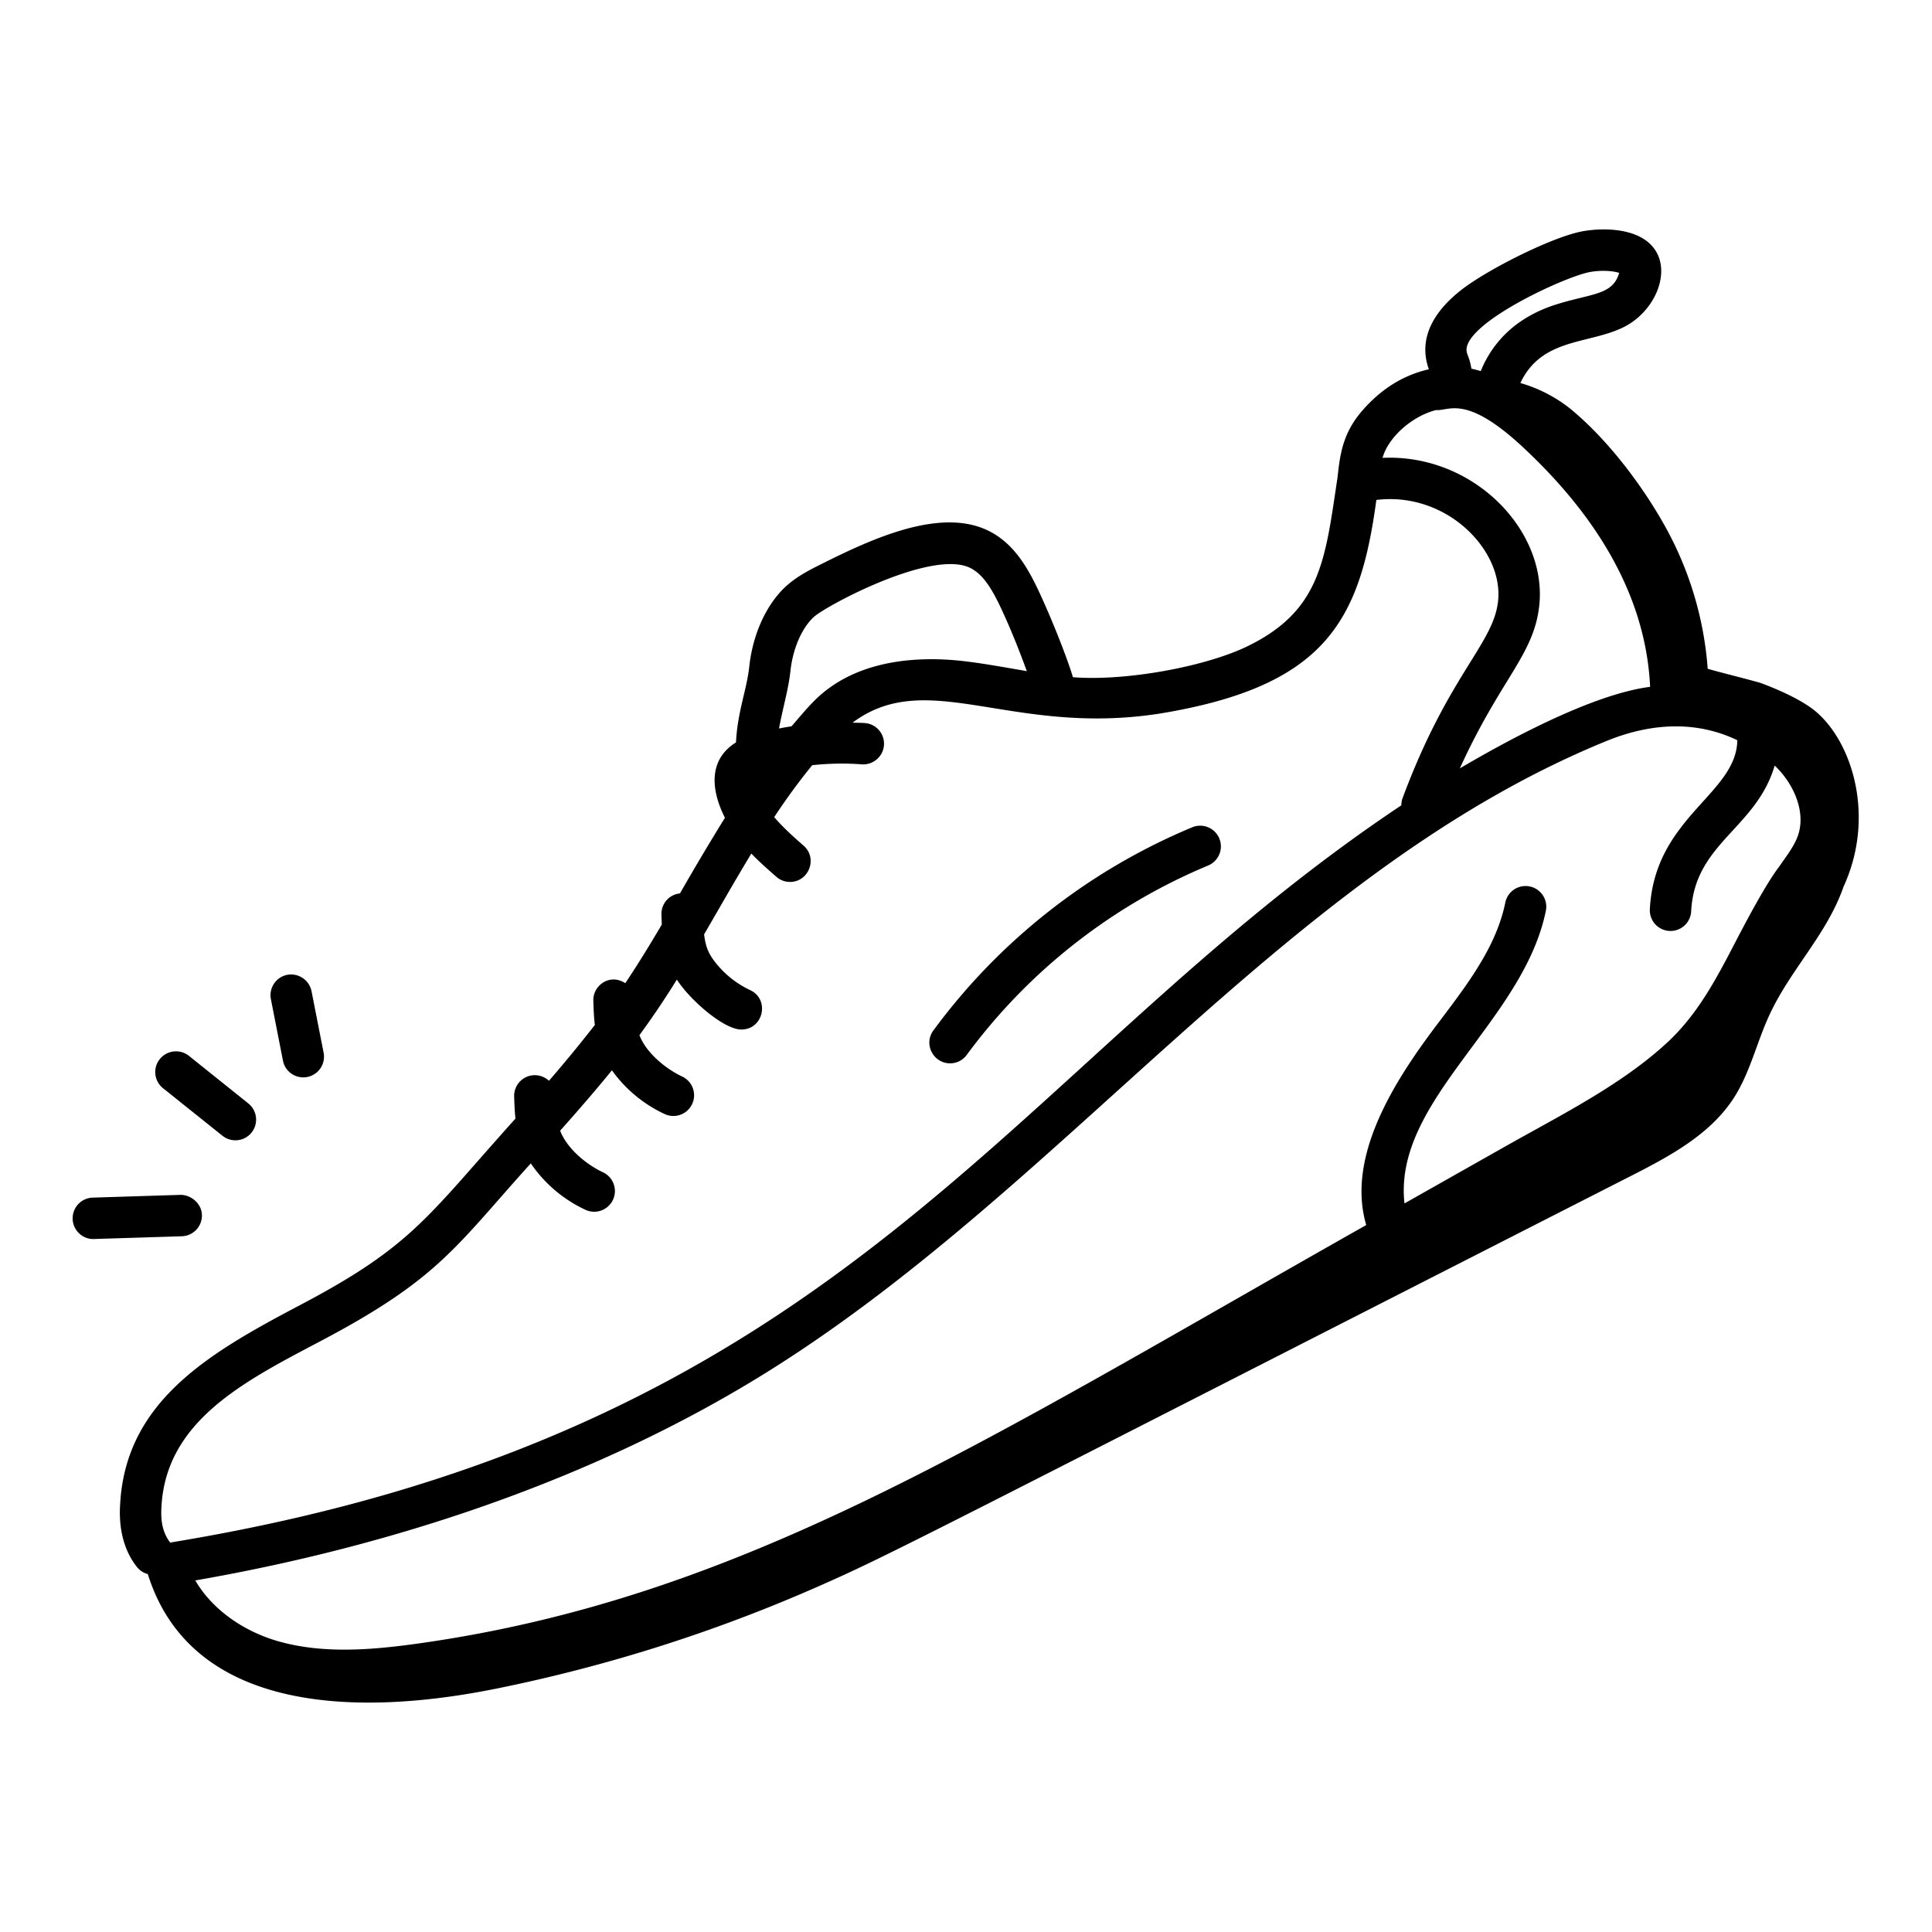 <svg xmlns="http://www.w3.org/2000/svg" version="1.1" xmlns:xlink="http://www.w3.org/1999/xlink" width="512" height="512" x="0" y="0" viewBox="0 0 70 70" style="enable-background:new 0 0 512 512" xml:space="preserve" class=""><g transform="matrix(-1,0,0,1,69.977,0)"><path d="M10.935 42.632c25.99 13.247 26.778 13.696 29.428 14.862a56.917 56.917 0 0 0 11.625 3.687c5.152 1.043 11.072.84 12.634-4.15a.728.728 0 0 0 .37-.228c.478-.582.696-1.387.631-2.321-.21-3.734-3.26-5.477-6.504-7.189-4.089-2.148-4.616-3.205-7.818-6.764.03-.283.04-.558.047-.804a.748.748 0 0 0-1.26-.566 49.17 49.17 0 0 1-1.663-2.023c.036-.31.047-.611.054-.88.015-.57-.614-.995-1.157-.633-.463-.691-.9-1.406-1.323-2.124.005-.128.01-.255.013-.373a.744.744 0 0 0-.671-.756 91.987 91.987 0 0 0-1.63-2.74c.523-1.034.59-2.115-.4-2.73-.057-1.128-.391-1.903-.482-2.753-.127-1.175-.625-2.26-1.33-2.904-.401-.365-.87-.6-1.284-.807-1.76-.878-4.278-2.073-6.046-1.208-.919.45-1.426 1.33-1.839 2.214-.6 1.291-1.106 2.663-1.226 3.094-1.86.151-4.717-.362-6.263-1.091-2.73-1.299-2.873-3.15-3.324-6.139-.092-.83-.179-1.615-.924-2.457-.688-.781-1.49-1.266-2.386-1.469.41-1.144-.214-2.12-1.166-2.868-.949-.745-3.324-1.94-4.415-2.134-.637-.113-1.535-.109-2.143.244-1.272.732-.653 2.594.69 3.243 1.267.614 2.949.377 3.718 2.013a5.178 5.178 0 0 0-2.013 1.104c-1.248 1.082-2.417 2.633-3.22 4.07a12.483 12.483 0 0 0-1.554 5.176c-.001.019-1.77.462-1.94.525-.59.222-1.24.506-1.759.861-1.435.984-2.452 3.828-1.225 6.508.605 1.739 1.92 2.993 2.687 4.651.459.99.698 2.083 1.286 3 .864 1.347 2.357 2.133 3.782 2.86zM59.882 59.47c-1.642.465-3.429.308-5.112.07-11.694-1.656-20.365-7.279-34.294-15.154.75-2.554-1.124-5.364-2.626-7.344-1.074-1.418-2.09-2.758-2.413-4.34a.749.749 0 1 0-1.469.3c.824 4.036 5.54 6.858 5.122 10.6l-3.752-2.121c-1.997-1.123-4.114-2.188-5.741-3.683-1.134-1.04-1.81-2.343-2.527-3.723-1.217-2.343-1.523-2.605-1.656-2.82-.232-.326-.452-.633-.569-.95-.328-.886.162-1.938.832-2.566.677 2.293 2.897 2.8 3.026 5.28a.75.75 0 0 0 .748.712l.039-.001a.75.75 0 0 0 .71-.787c-.17-3.336-3.143-4.168-3.169-6.124 1.538-.737 3.189-.605 4.743.03 11.71 4.78 19.737 16.339 30.74 23.067 5.7 3.486 12.731 6.017 20.387 7.346-.58 1.004-1.688 1.83-3.019 2.208zM33.69 22.075c.342-.733.666-1.269 1.138-1.5 1.397-.68 5.215 1.372 5.66 1.777.437.398.762 1.148.85 1.957.075.695.275 1.324.413 2.085-.15-.03-.302-.055-.453-.079-.276-.317-.54-.643-.842-.942-1.454-1.443-3.59-1.585-5.13-1.447-.75.072-1.512.21-2.553.391.277-.759.577-1.512.917-2.242zm-5.734 3.779c5.38.84 8.41-1.705 11.132.33-.149.005-.297.003-.446.014a.75.75 0 0 0-.693.802c.029.414.398.721.802.694.6-.046 1.2-.033 1.797.03.49.6.947 1.228 1.378 1.882-.295.346-.662.683-1.063 1.032-.522.453-.198 1.316.492 1.316.175 0 .35-.06.492-.185.282-.246.6-.526.908-.843.662 1.098 1.072 1.83 1.711 2.927-.056.459-.16.712-.444 1.063a3.501 3.501 0 0 1-1.225.958c-.72.337-.482 1.428.32 1.428.63 0 1.855-1.061 2.336-1.81a30.62 30.62 0 0 0 1.356 2.013c-.234.624-.932 1.21-1.545 1.498a.75.75 0 1 0 .637 1.358 4.875 4.875 0 0 0 1.905-1.582c.609.749 1.24 1.474 1.875 2.187-.232.624-.921 1.213-1.548 1.507a.75.75 0 1 0 .637 1.358 4.895 4.895 0 0 0 1.975-1.679c2.736 3.025 3.322 4.183 7.674 6.469 2.727 1.438 5.534 2.87 5.707 5.955.046.665-.1 1.02-.313 1.314-24.701-4.047-30.3-17.167-44.61-26.712a.736.736 0 0 0-.037-.24c-1.664-4.492-3.303-5.6-3.467-7.162-.2-1.852 1.88-3.973 4.41-3.662.59 4.352 1.81 6.75 7.847 7.74zm-8.071-9.265c-3.288-.152-5.968 2.623-5.679 5.346.193 1.8 1.393 2.639 2.878 5.905-1.798-1.06-4.822-2.689-6.894-2.955.164-3.46 2.113-6.368 4.642-8.714 2.047-1.895 2.645-1.27 3.113-1.314.862.218 1.729.977 1.94 1.732zm-6.277-5.553c-1.296-.41-2.066-.334-2.296-1.149.203-.067.615-.11 1.052-.032.935.167 4.736 1.932 4.464 2.925-.035.127-.106.234-.163.578a3.75 3.75 0 0 0-.338.088c-.465-1.144-1.38-1.985-2.72-2.41z" fill="currentColor" opacity="1" data-original="currentColor" class=""></path><path d="M26.203 31.359a20.801 20.801 0 0 1 8.747 6.862c.146.2.374.306.604.306.6 0 .974-.692.603-1.194a22.278 22.278 0 0 0-9.377-7.359.75.75 0 1 0-.576 1.385zM63.434 43.292c-.382 0-.76.313-.773.727a.751.751 0 0 0 .726.773l3.232.101a.751.751 0 0 0 .024-1.5zM64.187 38.373a.753.753 0 0 0-1.055-.118L60.98 39.98a.749.749 0 1 0 .935 1.172l2.156-1.724a.75.75 0 0 0 .117-1.054zM58.69 35.912l-.438 2.228a.75.75 0 0 0 1.473.29l.437-2.23a.751.751 0 0 0-.591-.88.757.757 0 0 0-.881.592z" fill="currentColor" opacity="1" data-original="currentColor" class=""></path></g></svg>
